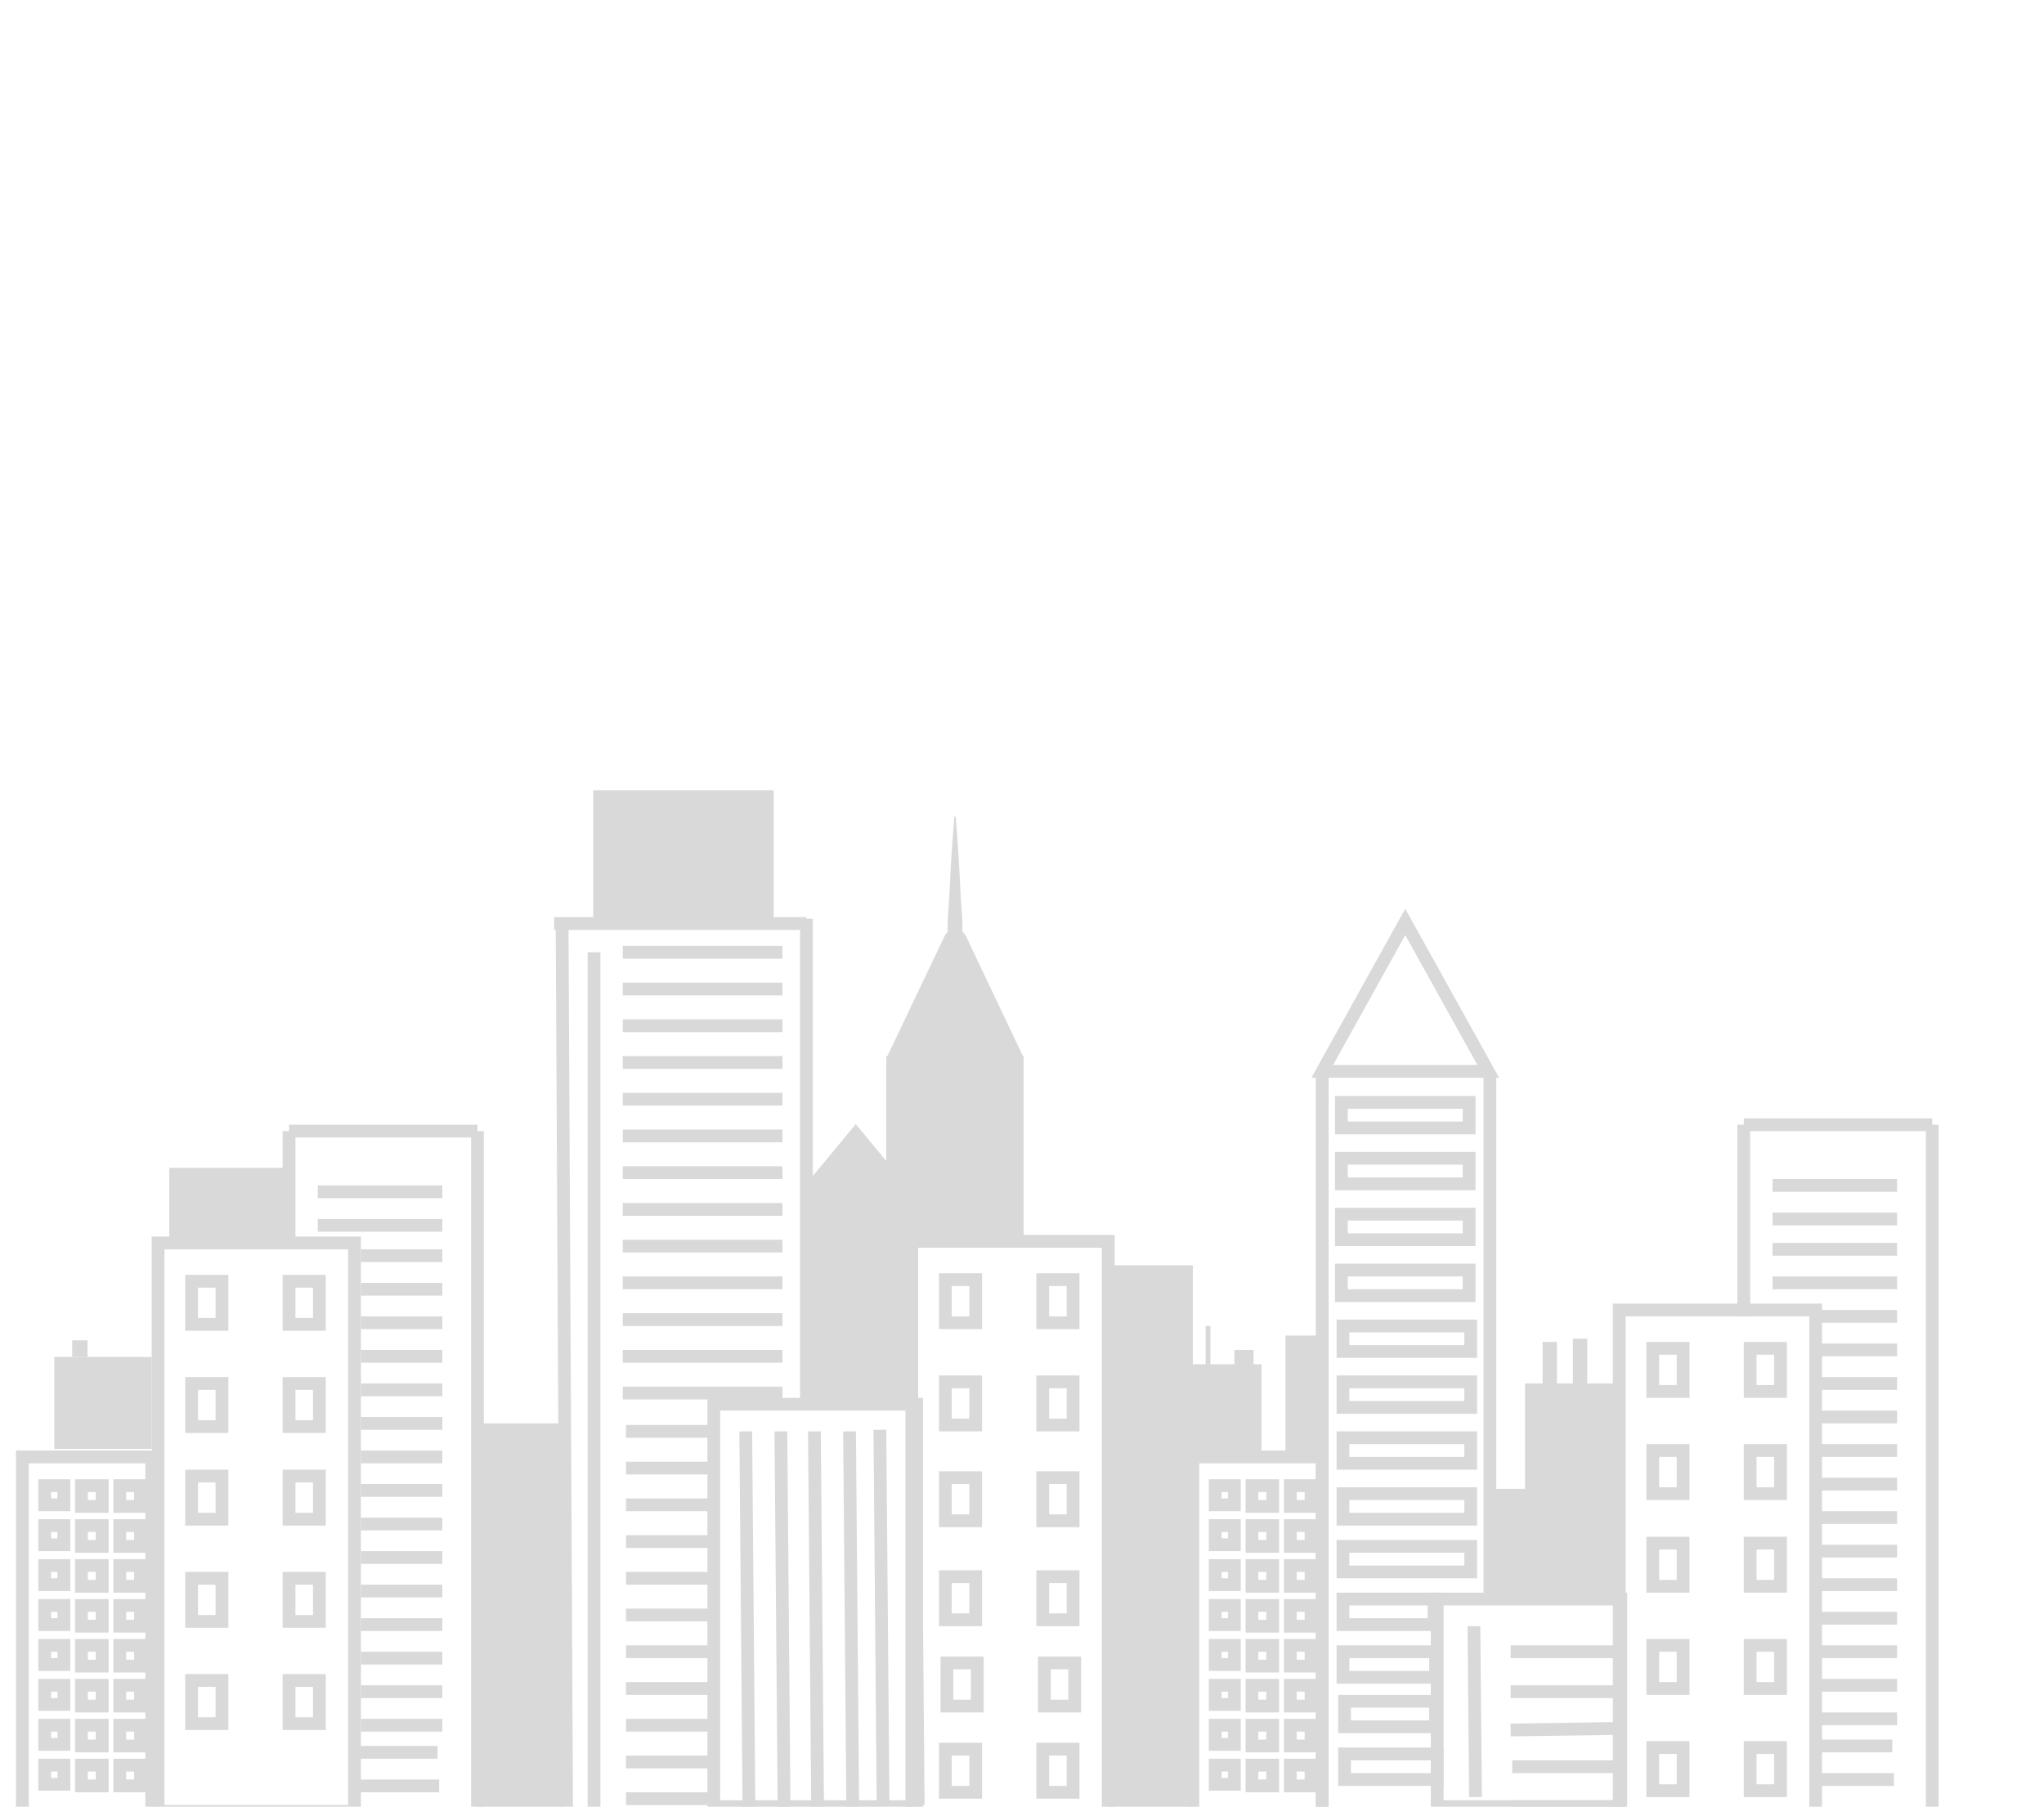 <?xml version="1.0" encoding="utf-8"?>
<!-- Generator: Adobe Illustrator 21.1.0, SVG Export Plug-In . SVG Version: 6.00 Build 0)  -->
<svg version="1.1" id="Layer_1" xmlns="http://www.w3.org/2000/svg" xmlns:xlink="http://www.w3.org/1999/xlink" x="0px" y="0px"
	 viewBox="0 0 1280 1131.3" style="enable-background:new 0 0 1280 1131.3;" xml:space="preserve">
<style type="text/css">
	.st0{display:none;}
	.st1{display:inline;}
	.st2{fill:#FFFF00;}
	.st3{fill:#D9D9D9;}
	.st4{fill:none;stroke:#D9D9D9;stroke-width:8;stroke-miterlimit:10;}
	.st5{fill:#D9D9D9;stroke:#D9D9D9;stroke-miterlimit:10;}
</style>
<g id="Layer_1_1_" class="st0">
	<g class="st1">
		<rect x="0.5" y="107.8" class="st2" width="1279" height="1023"/>
		<path d="M1279,108.3v1022H1v-1022H1279 M1280,107.3H0v1024h1280V107.3L1280,107.3z"/>
	</g>
</g>
<g id="houses1">
	<g id="house1a">
		<g>
			<path class="st3" d="M218,782.3v348H103v-348H218 M226,774.3H95v364h131V774.3L226,774.3z"/>
		</g>
		<g>
			<g>
				<path class="st3" d="M135,806.3v19h-11v-19H135 M143,798.3h-27v35h27V798.3L143,798.3z"/>
			</g>
			<g>
				<path class="st3" d="M196,806.3v19h-11v-19H196 M204,798.3h-27v35h27V798.3L204,798.3z"/>
			</g>
		</g>
		<g>
			<g>
				<path class="st3" d="M135,870.3v19h-11v-19H135 M143,862.3h-27v35h27V862.3L143,862.3z"/>
			</g>
			<g>
				<path class="st3" d="M196,870.3v19h-11v-19H196 M204,862.3h-27v35h27V862.3L204,862.3z"/>
			</g>
		</g>
		<g>
			<g>
				<path class="st3" d="M135,928.3v19h-11v-19H135 M143,920.3h-27v35h27V920.3L143,920.3z"/>
			</g>
			<g>
				<path class="st3" d="M196,928.3v19h-11v-19H196 M204,920.3h-27v35h27V920.3L204,920.3z"/>
			</g>
		</g>
		<g>
			<g>
				<path class="st3" d="M135,992.3v19h-11v-19H135 M143,984.3h-27v35h27V984.3L143,984.3z"/>
			</g>
			<g>
				<path class="st3" d="M196,992.3v19h-11v-19H196 M204,984.3h-27v35h27V984.3L204,984.3z"/>
			</g>
		</g>
		<g>
			<g>
				<path class="st3" d="M135,1056.3v19h-11v-19H135 M143,1048.3h-27v35h27V1048.3L143,1048.3z"/>
			</g>
			<g>
				<path class="st3" d="M196,1056.3v19h-11v-19H196 M204,1048.3h-27v35h27V1048.3L204,1048.3z"/>
			</g>
		</g>
	</g>
	<g id="house1b">
		<g>
			<path class="st3" d="M1133,824.3v348h-115v-348H1133 M1141,816.3h-131v364h131V816.3L1141,816.3z"/>
		</g>
		<g>
			<g>
				<path class="st3" d="M1050,848.3v19h-11v-19H1050 M1058,840.3h-27v35h27V840.3L1058,840.3z"/>
			</g>
			<g>
				<path class="st3" d="M1111,848.3v19h-11v-19H1111 M1119,840.3h-27v35h27V840.3L1119,840.3z"/>
			</g>
		</g>
		<g>
			<g>
				<path class="st3" d="M1050,912.3v19h-11v-19H1050 M1058,904.3h-27v35h27V904.3L1058,904.3z"/>
			</g>
			<g>
				<path class="st3" d="M1111,912.3v19h-11v-19H1111 M1119,904.3h-27v35h27V904.3L1119,904.3z"/>
			</g>
		</g>
		<g>
			<g>
				<path class="st3" d="M1050,970.3v19h-11v-19H1050 M1058,962.3h-27v35h27V962.3L1058,962.3z"/>
			</g>
			<g>
				<path class="st3" d="M1111,970.3v19h-11v-19H1111 M1119,962.3h-27v35h27V962.3L1119,962.3z"/>
			</g>
		</g>
		<g>
			<g>
				<path class="st3" d="M1050,1034.3v19h-11v-19H1050 M1058,1026.3h-27v35h27V1026.3L1058,1026.3z"/>
			</g>
			<g>
				<path class="st3" d="M1111,1034.3v19h-11v-19H1111 M1119,1026.3h-27v35h27V1026.3L1119,1026.3z"/>
			</g>
		</g>
		<g>
			<g>
				<path class="st3" d="M1050,1098.3v19h-11v-19H1050 M1058,1090.3h-27v35h27V1090.3L1058,1090.3z"/>
			</g>
			<g>
				<path class="st3" d="M1111,1098.3v19h-11v-19H1111 M1119,1090.3h-27v35h27V1090.3L1119,1090.3z"/>
			</g>
		</g>
	</g>
	<g>
		<path class="st3" d="M690,781.3v357H575v-357H690 M698,773.3H567v373h131V773.3L698,773.3z"/>
	</g>
	<g>
		<g>
			<path class="st3" d="M607,805.3v19h-11v-19H607 M615,797.3h-27v35h27V797.3L615,797.3z"/>
		</g>
		<g>
			<path class="st3" d="M668,805.3v19h-11v-19H668 M676,797.3h-27v35h27V797.3L676,797.3z"/>
		</g>
	</g>
	<g>
		<g>
			<path class="st3" d="M607,869.3v19h-11v-19H607 M615,861.3h-27v35h27V861.3L615,861.3z"/>
		</g>
		<g>
			<path class="st3" d="M668,869.3v19h-11v-19H668 M676,861.3h-27v35h27V861.3L676,861.3z"/>
		</g>
	</g>
	<g>
		<g>
			<path class="st3" d="M607,929.3v19h-11v-19H607 M615,921.3h-27v35h27V921.3L615,921.3z"/>
		</g>
		<g>
			<path class="st3" d="M668,929.3v19h-11v-19H668 M676,921.3h-27v35h27V921.3L676,921.3z"/>
		</g>
	</g>
	<g>
		<g>
			<path class="st3" d="M607,991.3v19h-11v-19H607 M615,983.3h-27v35h27V983.3L615,983.3z"/>
		</g>
		<g>
			<path class="st3" d="M668,991.3v19h-11v-19H668 M676,983.3h-27v35h27V983.3L676,983.3z"/>
		</g>
	</g>
	<g>
		<g>
			<path class="st3" d="M608,1045.3v19h-11v-19H608 M616,1037.3h-27v35h27V1037.3L616,1037.3z"/>
		</g>
		<g>
			<path class="st3" d="M669,1045.3v19h-11v-19H669 M677,1037.3h-27v35h27V1037.3L677,1037.3z"/>
		</g>
	</g>
	<g>
		<g>
			<path class="st3" d="M607,1099.3v19h-11v-19H607 M615,1091.3h-27v35h27V1091.3L615,1091.3z"/>
		</g>
		<g>
			<path class="st3" d="M668,1099.3v19h-11v-19H668 M676,1091.3h-27v35h27V1091.3L676,1091.3z"/>
		</g>
	</g>
</g>
<g>
	<g id="build2b">
		<line class="st4" x1="199" y1="746.3" x2="277" y2="746.3"/>
		<line class="st4" x1="199" y1="767.3" x2="277" y2="767.3"/>
		<line class="st4" x1="226" y1="786.3" x2="277" y2="786.3"/>
		<line class="st4" x1="226" y1="807.3" x2="277" y2="807.3"/>
		<g>
			<line class="st4" x1="299" y1="1138.3" x2="299" y2="708.3"/>
			<line class="st4" x1="181" y1="708.3" x2="299" y2="708.3"/>
			<line class="st4" x1="181" y1="781.3" x2="181" y2="708.3"/>
		</g>
		<line class="st4" x1="226" y1="828.3" x2="277" y2="828.3"/>
		<line class="st4" x1="226" y1="849.3" x2="277" y2="849.3"/>
		<line class="st4" x1="226" y1="870.3" x2="277" y2="870.3"/>
		<line class="st4" x1="226" y1="891.3" x2="277" y2="891.3"/>
		<line class="st4" x1="226" y1="912.3" x2="277" y2="912.3"/>
		<line class="st4" x1="226" y1="933.3" x2="277" y2="933.3"/>
		<line class="st4" x1="226" y1="954.3" x2="277" y2="954.3"/>
		<line class="st4" x1="226" y1="975.3" x2="277" y2="975.3"/>
		<line class="st4" x1="226" y1="996.3" x2="277" y2="996.3"/>
		<line class="st4" x1="226" y1="1017.3" x2="277" y2="1017.3"/>
		<line class="st4" x1="226" y1="1038.3" x2="277" y2="1038.3"/>
		<line class="st4" x1="226" y1="1059.3" x2="277" y2="1059.3"/>
		<line class="st4" x1="226" y1="1080.3" x2="277" y2="1080.3"/>
		<line class="st4" x1="223" y1="1097.3" x2="274" y2="1097.3"/>
		<line class="st4" x1="224" y1="1118.3" x2="275" y2="1118.3"/>
	</g>
	<g id="build2a">
		<line class="st4" x1="1110" y1="742.3" x2="1188" y2="742.3"/>
		<line class="st4" x1="1110" y1="763.3" x2="1188" y2="763.3"/>
		<line class="st4" x1="1110" y1="782.3" x2="1188" y2="782.3"/>
		<line class="st4" x1="1110" y1="803.3" x2="1188" y2="803.3"/>
		<line class="st4" x1="1210" y1="1134.3" x2="1210" y2="704.3"/>
		<line class="st4" x1="1092" y1="704.3" x2="1210" y2="704.3"/>
		<line class="st4" x1="1092" y1="824.3" x2="1092" y2="704.3"/>
		<line class="st4" x1="1137" y1="824.3" x2="1188" y2="824.3"/>
		<line class="st4" x1="1137" y1="845.3" x2="1188" y2="845.3"/>
		<line class="st4" x1="1137" y1="866.3" x2="1188" y2="866.3"/>
		<line class="st4" x1="1137" y1="887.3" x2="1188" y2="887.3"/>
		<line class="st4" x1="1137" y1="908.3" x2="1188" y2="908.3"/>
		<line class="st4" x1="1137" y1="929.3" x2="1188" y2="929.3"/>
		<line class="st4" x1="1137" y1="950.3" x2="1188" y2="950.3"/>
		<line class="st4" x1="1137" y1="971.3" x2="1188" y2="971.3"/>
		<line class="st4" x1="1137" y1="992.3" x2="1188" y2="992.3"/>
		<line class="st4" x1="1137" y1="1013.3" x2="1188" y2="1013.3"/>
		<line class="st4" x1="1137" y1="1034.3" x2="1188" y2="1034.3"/>
		<line class="st4" x1="1137" y1="1055.3" x2="1188" y2="1055.3"/>
		<line class="st4" x1="1137" y1="1076.3" x2="1188" y2="1076.3"/>
		<line class="st4" x1="1134" y1="1093.3" x2="1185" y2="1093.3"/>
		<line class="st4" x1="1135" y1="1114.3" x2="1186" y2="1114.3"/>
	</g>
	<g id="build2c">
		<rect x="900" y="1001.3" class="st4" width="115" height="130"/>
		<line class="st4" x1="923" y1="1018.3" x2="924" y2="1125.3"/>
		<line class="st4" x1="946" y1="1034.3" x2="1015" y2="1034.3"/>
		<line class="st4" x1="946" y1="1059.3" x2="1015" y2="1059.3"/>
		<line class="st4" x1="946" y1="1083.3" x2="1015" y2="1082.3"/>
		<line class="st4" x1="947" y1="1106.3" x2="1016" y2="1106.3"/>
		<line class="st4" x1="947" y1="1131.3" x2="1016" y2="1131.3"/>
	</g>
	<g id="build2d">
		<rect x="447" y="879.3" class="st4" width="127" height="252"/>
		<line class="st4" x1="467" y1="896.3" x2="469" y2="1131.3"/>
		<line class="st4" x1="489" y1="896.3" x2="491" y2="1131.3"/>
		<line class="st4" x1="510" y1="896.3" x2="512" y2="1131.3"/>
		<line class="st4" x1="532" y1="896.3" x2="534" y2="1131.3"/>
		<line class="st4" x1="551" y1="895.3" x2="553" y2="1130.3"/>
		<line class="st4" x1="573" y1="895.3" x2="575" y2="1130.3"/>
	</g>
	<g>
		<g>
			<line class="st4" x1="505" y1="876.3" x2="505" y2="575.3"/>
			<rect x="372" y="495.3" class="st5" width="112" height="83"/>
			<line class="st4" x1="347" y1="578.3" x2="505" y2="578.3"/>
			<line class="st4" x1="352" y1="578.3" x2="355" y2="1166.3"/>
			<line class="st4" x1="372" y1="596.3" x2="372" y2="1134.3"/>
			<line class="st4" x1="390" y1="596.3" x2="490" y2="596.3"/>
			<line class="st4" x1="390" y1="619.3" x2="490" y2="619.3"/>
			<line class="st4" x1="390" y1="642.3" x2="490" y2="642.3"/>
			<line class="st4" x1="390" y1="665.3" x2="490" y2="665.3"/>
			<line class="st4" x1="390" y1="688.3" x2="490" y2="688.3"/>
			<line class="st4" x1="390" y1="711.3" x2="490" y2="711.3"/>
			<line class="st4" x1="390" y1="734.3" x2="490" y2="734.3"/>
			<line class="st4" x1="390" y1="757.3" x2="490" y2="757.3"/>
			<line class="st4" x1="390" y1="780.3" x2="490" y2="780.3"/>
			<line class="st4" x1="390" y1="803.3" x2="490" y2="803.3"/>
			<line class="st4" x1="390" y1="826.3" x2="490" y2="826.3"/>
			<line class="st4" x1="390" y1="849.3" x2="490" y2="849.3"/>
		</g>
		<line class="st4" x1="390" y1="872.3" x2="490" y2="872.3"/>
		<line class="st4" x1="392" y1="896.3" x2="447" y2="896.3"/>
		<line class="st4" x1="392" y1="919.3" x2="447" y2="919.3"/>
		<line class="st4" x1="392" y1="942.3" x2="447" y2="942.3"/>
		<line class="st4" x1="392" y1="965.3" x2="447" y2="965.3"/>
		<line class="st4" x1="392" y1="988.3" x2="447" y2="988.3"/>
		<line class="st4" x1="392" y1="1011.3" x2="448" y2="1011.3"/>
		<line class="st4" x1="392" y1="1034.3" x2="447" y2="1034.3"/>
		<line class="st4" x1="392" y1="1057.3" x2="448" y2="1057.3"/>
		<line class="st4" x1="392" y1="1080.3" x2="444" y2="1080.3"/>
		<line class="st4" x1="392" y1="1103.3" x2="444" y2="1103.3"/>
		<line class="st4" x1="392" y1="1126.3" x2="447" y2="1126.3"/>
		<line class="st4" x1="392" y1="1149.3" x2="492" y2="1149.3"/>
	</g>
	<g id="build2f">
		<rect x="840" y="690.3" class="st4" width="80" height="16"/>
		<rect x="840" y="725.3" class="st4" width="80" height="16"/>
		<rect x="840" y="760.3" class="st4" width="80" height="16"/>
		<rect x="840" y="795.3" class="st4" width="80" height="16"/>
		<rect x="841" y="830.3" class="st4" width="80" height="16"/>
		<rect x="841" y="865.3" class="st4" width="80" height="16"/>
		<rect x="841" y="900.3" class="st4" width="80" height="16"/>
		<rect x="841" y="935.3" class="st4" width="80" height="16"/>
		<g>
			<polygon class="st4" points="880,577.3 828,670.9 932,670.9 			"/>
			<line class="st4" x1="828" y1="671.3" x2="828" y2="1138.3"/>
			<line class="st4" x1="933" y1="671.3" x2="933" y2="1000.3"/>
		</g>
		<rect x="841" y="968.3" class="st4" width="80" height="16"/>
		<rect x="841" y="1001.3" class="st4" width="57" height="16"/>
		<rect x="841" y="1034.3" class="st4" width="58" height="16"/>
		<rect x="842" y="1065.3" class="st4" width="57" height="16"/>
		<rect x="842" y="1098.3" class="st4" width="58" height="16"/>
	</g>
	<g id="build2g">
		<rect x="747" y="912.3" class="st4" width="81" height="237"/>
		<rect x="761" y="930.3" class="st4" width="12" height="12"/>
		<rect x="784" y="930.3" class="st4" width="13" height="13"/>
		<rect x="808" y="930.3" class="st4" width="13" height="13"/>
		<rect x="761" y="955.3" class="st4" width="12" height="12"/>
		<rect x="784" y="955.3" class="st4" width="13" height="13"/>
		<rect x="808" y="955.3" class="st4" width="13" height="13"/>
		<rect x="761" y="980.3" class="st4" width="12" height="12"/>
		<rect x="784" y="980.3" class="st4" width="13" height="13"/>
		<rect x="808" y="980.3" class="st4" width="13" height="13"/>
		<rect x="761" y="1005.3" class="st4" width="12" height="12"/>
		<rect x="784" y="1005.3" class="st4" width="13" height="13"/>
		<rect x="808" y="1005.3" class="st4" width="13" height="13"/>
		<rect x="761" y="1030.3" class="st4" width="12" height="12"/>
		<rect x="784" y="1030.3" class="st4" width="13" height="13"/>
		<rect x="808" y="1030.3" class="st4" width="13" height="13"/>
		<rect x="761" y="1055.3" class="st4" width="12" height="12"/>
		<rect x="784" y="1055.3" class="st4" width="13" height="13"/>
		<rect x="808" y="1055.3" class="st4" width="13" height="13"/>
		<rect x="761" y="1080.3" class="st4" width="12" height="12"/>
		<rect x="784" y="1080.3" class="st4" width="13" height="13"/>
		<rect x="808" y="1080.3" class="st4" width="13" height="13"/>
		<rect x="761" y="1105.3" class="st4" width="12" height="12"/>
		<rect x="784" y="1105.3" class="st4" width="13" height="13"/>
		<rect x="808" y="1105.3" class="st4" width="13" height="13"/>
	</g>
	<g id="build2h">
		<rect x="14" y="912.3" class="st4" width="81" height="237"/>
		<rect x="28" y="930.3" class="st4" width="12" height="12"/>
		<rect x="51" y="930.3" class="st4" width="13" height="13"/>
		<rect x="75" y="930.3" class="st4" width="13" height="13"/>
		<rect x="28" y="955.3" class="st4" width="12" height="12"/>
		<rect x="51" y="955.3" class="st4" width="13" height="13"/>
		<rect x="75" y="955.3" class="st4" width="13" height="13"/>
		<rect x="28" y="980.3" class="st4" width="12" height="12"/>
		<rect x="51" y="980.3" class="st4" width="13" height="13"/>
		<rect x="75" y="980.3" class="st4" width="13" height="13"/>
		<rect x="28" y="1005.3" class="st4" width="12" height="12"/>
		<rect x="51" y="1005.3" class="st4" width="13" height="13"/>
		<rect x="75" y="1005.3" class="st4" width="13" height="13"/>
		<rect x="28" y="1030.3" class="st4" width="12" height="12"/>
		<rect x="51" y="1030.3" class="st4" width="13" height="13"/>
		<rect x="75" y="1030.3" class="st4" width="13" height="13"/>
		<rect x="28" y="1055.3" class="st4" width="12" height="12"/>
		<rect x="51" y="1055.3" class="st4" width="13" height="13"/>
		<rect x="75" y="1055.3" class="st4" width="13" height="13"/>
		<rect x="28" y="1080.3" class="st4" width="12" height="12"/>
		<rect x="51" y="1080.3" class="st4" width="13" height="13"/>
		<rect x="75" y="1080.3" class="st4" width="13" height="13"/>
		<rect x="28" y="1105.3" class="st4" width="12" height="12"/>
		<rect x="51" y="1105.3" class="st4" width="13" height="13"/>
		<rect x="75" y="1105.3" class="st4" width="13" height="13"/>
	</g>
</g>
<g id="background">
	<rect x="930" y="932.3" class="st3" width="51" height="68"/>
	<rect x="955" y="866.3" class="st3" width="60" height="135"/>
	<rect x="966" y="840.3" class="st3" width="9" height="32"/>
	<rect x="985" y="838.3" class="st3" width="9" height="32"/>
	<rect x="693" y="792.3" class="st3" width="54" height="346"/>
	<rect x="740" y="854.3" class="st3" width="50" height="58"/>
	<rect x="805" y="836.3" class="st3" width="23" height="72"/>
	<rect x="773" y="845.3" class="st3" width="12" height="12"/>
	<rect x="755" y="830.3" class="st3" width="3" height="27"/>
	<rect x="505" y="741.3" class="st3" width="65" height="137"/>
	<rect x="555" y="661.3" class="st3" width="86" height="115"/>
	<polygon class="st3" points="504.8,741.5 535.9,703.9 567,741.5 	"/>
	<rect x="299" y="891.3" class="st3" width="54" height="258"/>
	<rect x="34" y="849.7" class="st3" width="61" height="57.6"/>
	<rect x="106" y="749.5" class="st3" width="73" height="30.8"/>
	<path class="st3" d="M591.5,586.2L556,660.7c-2.3,4.9,1.2,10.6,6.7,10.6h70.9c5.4,0,9-5.7,6.7-10.6l-35.4-74.5
		C602.2,580.6,594.2,580.6,591.5,586.2z"/>
	<g>
		<path class="st3" d="M598.5,511.3c0.7,8.3,1.2,16.7,1.8,25l0.7,12.5l0.6,12.5c0.2,4.2,0.6,8.3,0.9,12.5c0.3,4.2,0.3,8.3,0,12.5
			s-0.7,8.3-1.3,12.5s-1.4,8.3-2.7,12.5h-0.9c-1.3-4.2-2.1-8.3-2.7-12.5c-0.6-4.2-1.1-8.3-1.3-12.5c-0.3-4.2-0.2-8.3,0-12.5
			c0.3-4.2,0.7-8.3,0.9-12.5l0.6-12.5l0.7-12.5c0.6-8.3,1.1-16.7,1.8-25H598.5z"/>
	</g>
	<rect x="45.2" y="839.3" class="st3" width="9.6" height="10.4"/>
	<rect x="106" y="731.3" class="st3" width="71.3" height="20.5"/>
</g>
</svg>
